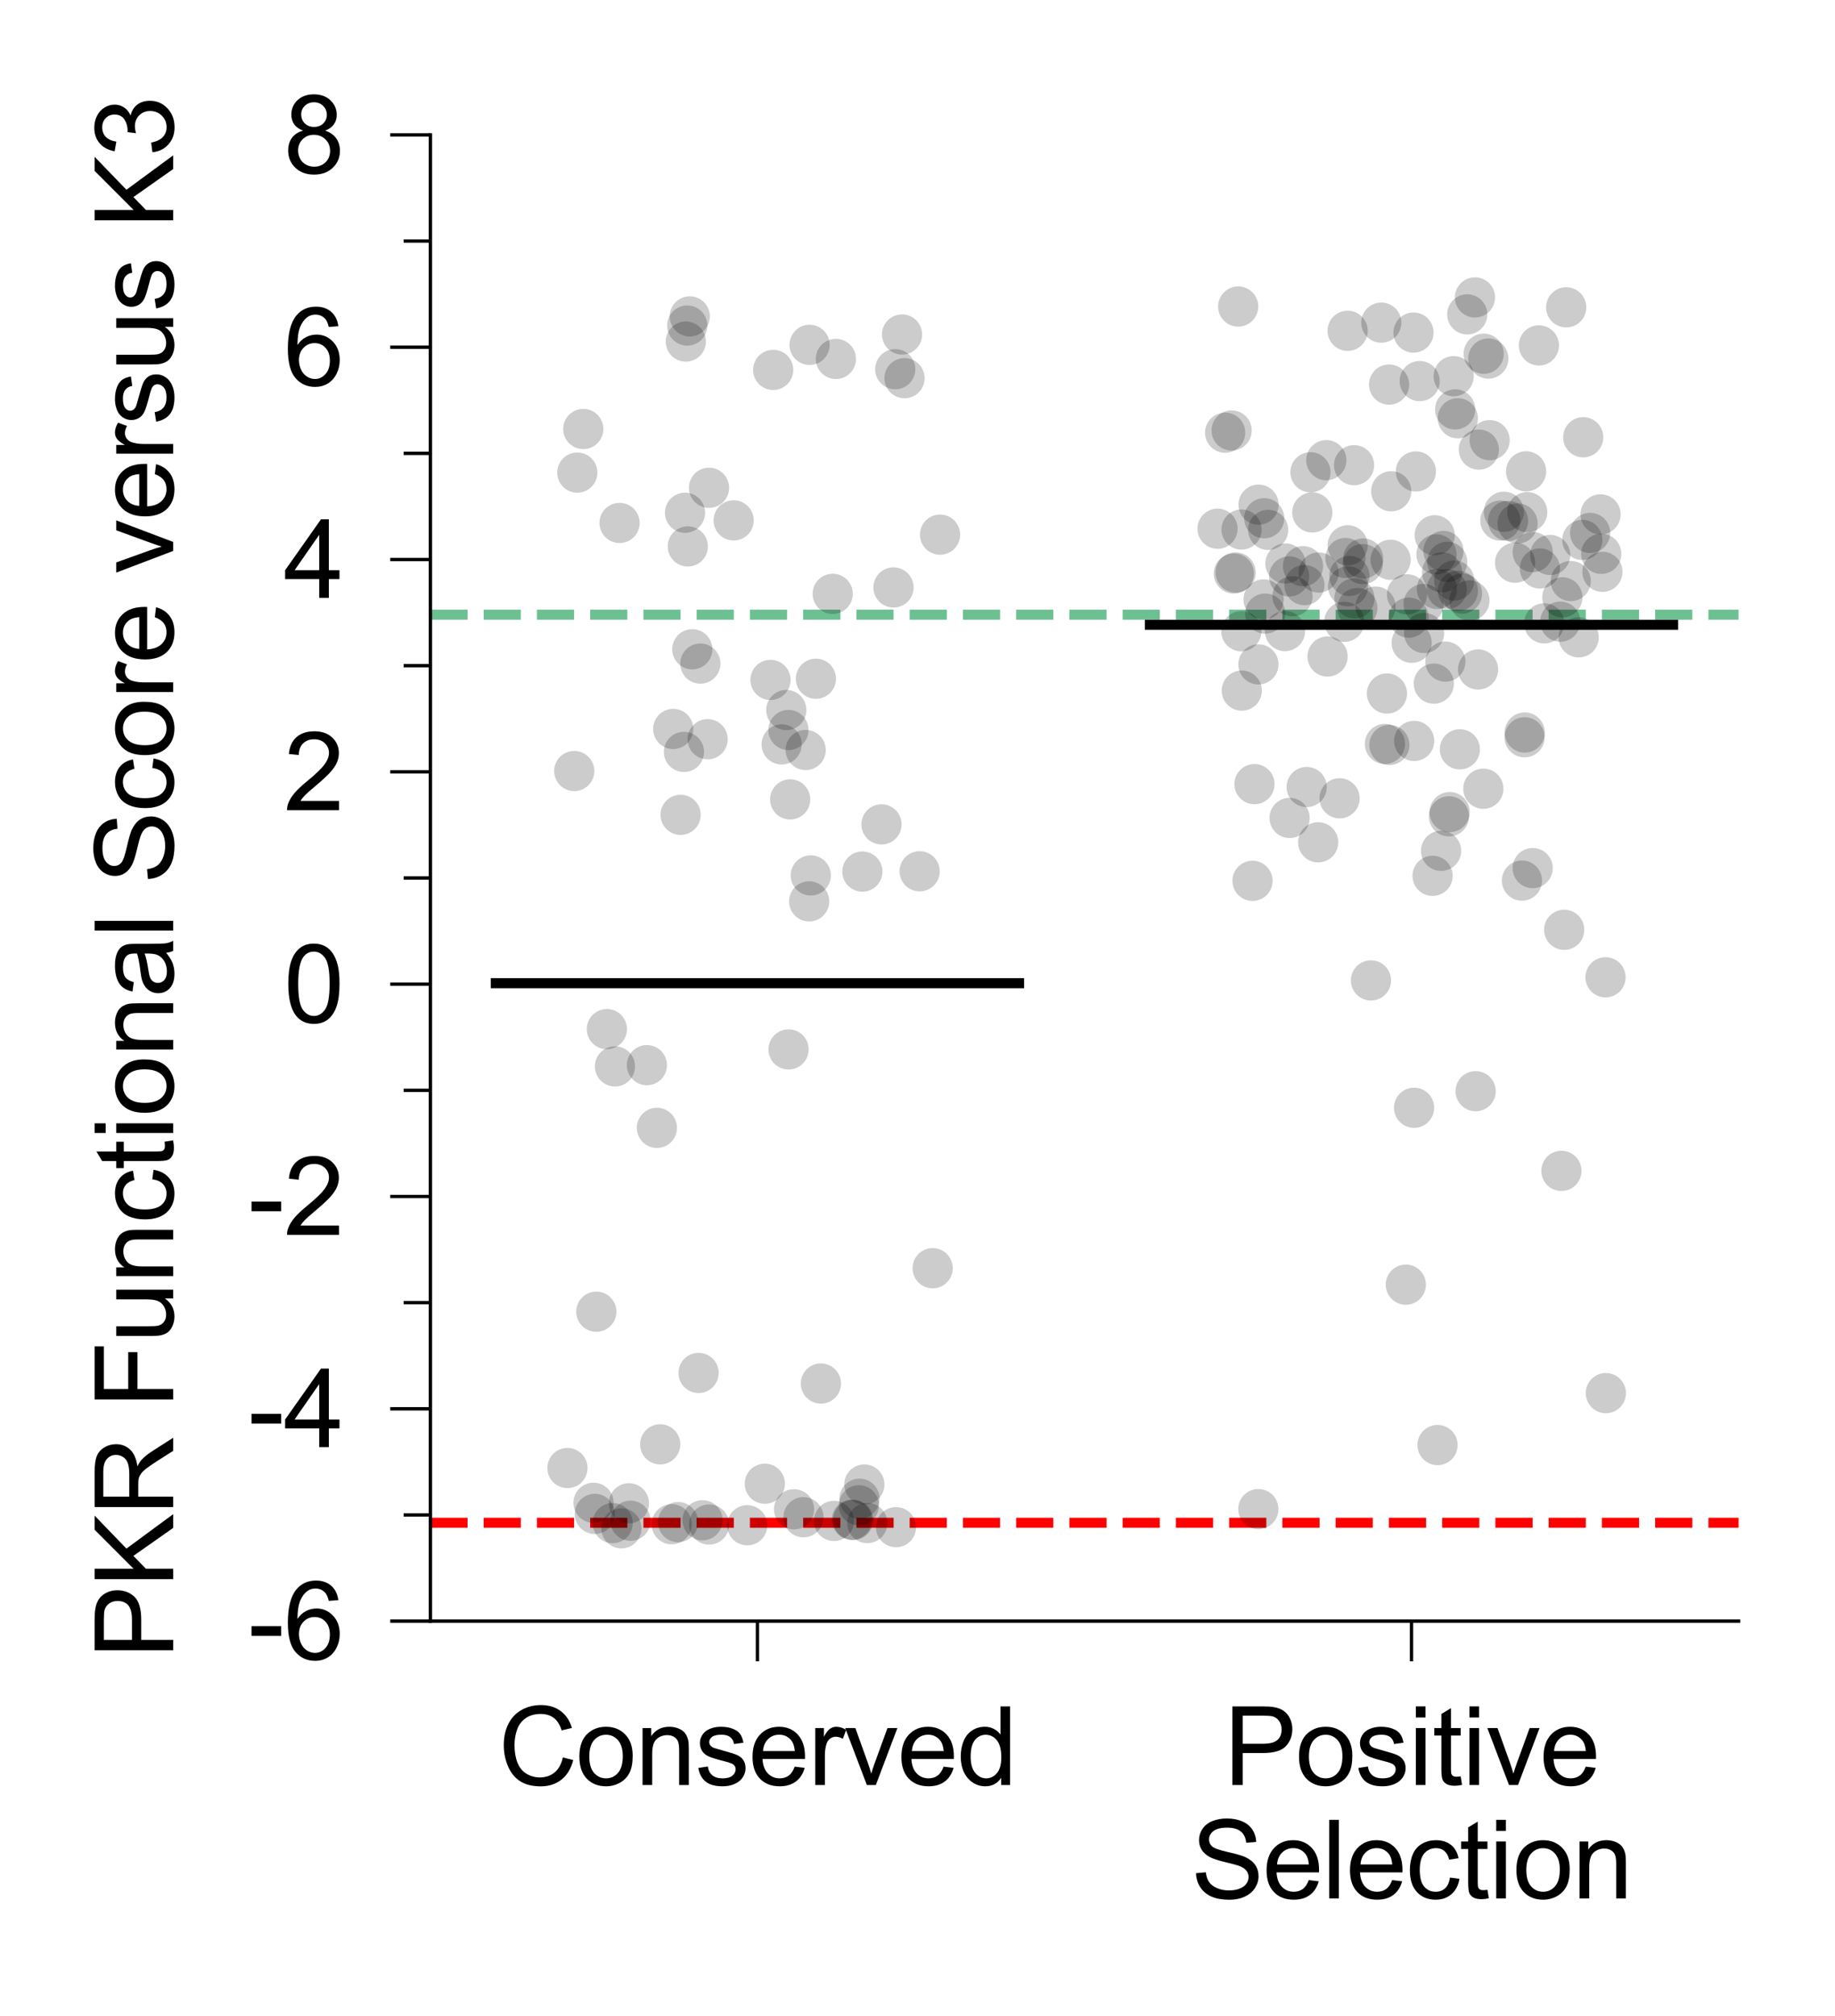 <?xml version="1.0" encoding="utf-8" standalone="no"?>
<!DOCTYPE svg PUBLIC "-//W3C//DTD SVG 1.1//EN"
  "http://www.w3.org/Graphics/SVG/1.1/DTD/svg11.dtd">
<svg xmlns:xlink="http://www.w3.org/1999/xlink" width="136.979pt" height="150.421pt" viewBox="0 0 136.979 150.421" xmlns="http://www.w3.org/2000/svg" version="1.1">
 <defs>
  <style type="text/css">*{stroke-linejoin: round; stroke-linecap: butt}</style>
 </defs>
 <g id="figure_1">
  <g id="patch_1">
   <path d="M 0 150.421 
L 136.979 150.421 
L 136.979 0 
L 0 0 
L 0 150.421 
z
" style="fill: none"/>
  </g>
  <g id="axes_1">
   <g id="patch_2">
    <path d="M 32.129 120.943 
L 129.779 120.943 
L 129.779 10.063 
L 32.129 10.063 
L 32.129 120.943 
z
" style="fill: none"/>
   </g>
   <g id="line2d_1">
    <path d="M 32.129 45.858 
L 129.779 45.858 
" clip-path="url(#pa964003438)" style="fill: none; stroke-dasharray: 2.775,1.2; stroke-dashoffset: 0; stroke: #6dc091; stroke-width: 0.75"/>
   </g>
   <g id="line2d_2">
    <path d="M 32.129 113.606 
L 129.779 113.606 
" clip-path="url(#pa964003438)" style="fill: none; stroke-dasharray: 2.775,1.2; stroke-dashoffset: 0; stroke: #ff0000; stroke-width: 0.75"/>
   </g>
   <g id="line2d_3">
    <path d="M 37.011 73.351 
L 76.071 73.351 
" clip-path="url(#pa964003438)" style="fill: none; stroke: #000000; stroke-width: 0.75; stroke-linecap: square"/>
   </g>
   <g id="line2d_4">
    <path d="M 85.836 46.61 
L 124.896 46.61 
" clip-path="url(#pa964003438)" style="fill: none; stroke: #000000; stroke-width: 0.75; stroke-linecap: square"/>
   </g>
   <g id="matplotlib.axis_1">
    <g id="xtick_1">
     <g id="line2d_5">
      <defs>
       <path id="m0061c661e1" d="M 0 0 
L 0 3 
" style="stroke: #000000; stroke-width: 0.25"/>
      </defs>
      <g>
       <use xlink:href="#m0061c661e1" x="56.541" y="120.943" style="stroke: #000000; stroke-width: 0.25"/>
      </g>
     </g>
     <g id="text_1">
      <!-- Conserved -->
      <g transform="translate(37.199 133.169) scale(0.08 -0.08)">
       <defs>
        <path id="ArialMT-43" d="M 3763 1606 
L 4369 1453 
Q 4178 706 3683 314 
Q 3188 -78 2472 -78 
Q 1731 -78 1267 223 
Q 803 525 561 1097 
Q 319 1669 319 2325 
Q 319 3041 592 3573 
Q 866 4106 1370 4382 
Q 1875 4659 2481 4659 
Q 3169 4659 3637 4309 
Q 4106 3959 4291 3325 
L 3694 3184 
Q 3534 3684 3231 3912 
Q 2928 4141 2469 4141 
Q 1941 4141 1586 3887 
Q 1231 3634 1087 3207 
Q 944 2781 944 2328 
Q 944 1744 1114 1308 
Q 1284 872 1643 656 
Q 2003 441 2422 441 
Q 2931 441 3284 734 
Q 3638 1028 3763 1606 
z
" transform="scale(0.016)"/>
        <path id="ArialMT-6f" d="M 213 1659 
Q 213 2581 725 3025 
Q 1153 3394 1769 3394 
Q 2453 3394 2887 2945 
Q 3322 2497 3322 1706 
Q 3322 1066 3130 698 
Q 2938 331 2570 128 
Q 2203 -75 1769 -75 
Q 1072 -75 642 372 
Q 213 819 213 1659 
z
M 791 1659 
Q 791 1022 1069 705 
Q 1347 388 1769 388 
Q 2188 388 2466 706 
Q 2744 1025 2744 1678 
Q 2744 2294 2464 2611 
Q 2184 2928 1769 2928 
Q 1347 2928 1069 2612 
Q 791 2297 791 1659 
z
" transform="scale(0.016)"/>
        <path id="ArialMT-6e" d="M 422 0 
L 422 3319 
L 928 3319 
L 928 2847 
Q 1294 3394 1984 3394 
Q 2284 3394 2536 3286 
Q 2788 3178 2913 3003 
Q 3038 2828 3088 2588 
Q 3119 2431 3119 2041 
L 3119 0 
L 2556 0 
L 2556 2019 
Q 2556 2363 2490 2533 
Q 2425 2703 2258 2804 
Q 2091 2906 1866 2906 
Q 1506 2906 1245 2678 
Q 984 2450 984 1813 
L 984 0 
L 422 0 
z
" transform="scale(0.016)"/>
        <path id="ArialMT-73" d="M 197 991 
L 753 1078 
Q 800 744 1014 566 
Q 1228 388 1613 388 
Q 2000 388 2187 545 
Q 2375 703 2375 916 
Q 2375 1106 2209 1216 
Q 2094 1291 1634 1406 
Q 1016 1563 777 1677 
Q 538 1791 414 1992 
Q 291 2194 291 2438 
Q 291 2659 392 2848 
Q 494 3038 669 3163 
Q 800 3259 1026 3326 
Q 1253 3394 1513 3394 
Q 1903 3394 2198 3281 
Q 2494 3169 2634 2976 
Q 2775 2784 2828 2463 
L 2278 2388 
Q 2241 2644 2061 2787 
Q 1881 2931 1553 2931 
Q 1166 2931 1000 2803 
Q 834 2675 834 2503 
Q 834 2394 903 2306 
Q 972 2216 1119 2156 
Q 1203 2125 1616 2013 
Q 2213 1853 2448 1751 
Q 2684 1650 2818 1456 
Q 2953 1263 2953 975 
Q 2953 694 2789 445 
Q 2625 197 2315 61 
Q 2006 -75 1616 -75 
Q 969 -75 630 194 
Q 291 463 197 991 
z
" transform="scale(0.016)"/>
        <path id="ArialMT-65" d="M 2694 1069 
L 3275 997 
Q 3138 488 2766 206 
Q 2394 -75 1816 -75 
Q 1088 -75 661 373 
Q 234 822 234 1631 
Q 234 2469 665 2931 
Q 1097 3394 1784 3394 
Q 2450 3394 2872 2941 
Q 3294 2488 3294 1666 
Q 3294 1616 3291 1516 
L 816 1516 
Q 847 969 1125 678 
Q 1403 388 1819 388 
Q 2128 388 2347 550 
Q 2566 713 2694 1069 
z
M 847 1978 
L 2700 1978 
Q 2663 2397 2488 2606 
Q 2219 2931 1791 2931 
Q 1403 2931 1139 2672 
Q 875 2413 847 1978 
z
" transform="scale(0.016)"/>
        <path id="ArialMT-72" d="M 416 0 
L 416 3319 
L 922 3319 
L 922 2816 
Q 1116 3169 1280 3281 
Q 1444 3394 1641 3394 
Q 1925 3394 2219 3213 
L 2025 2691 
Q 1819 2813 1613 2813 
Q 1428 2813 1281 2702 
Q 1134 2591 1072 2394 
Q 978 2094 978 1738 
L 978 0 
L 416 0 
z
" transform="scale(0.016)"/>
        <path id="ArialMT-76" d="M 1344 0 
L 81 3319 
L 675 3319 
L 1388 1331 
Q 1503 1009 1600 663 
Q 1675 925 1809 1294 
L 2547 3319 
L 3125 3319 
L 1869 0 
L 1344 0 
z
" transform="scale(0.016)"/>
        <path id="ArialMT-64" d="M 2575 0 
L 2575 419 
Q 2259 -75 1647 -75 
Q 1250 -75 917 144 
Q 584 363 401 755 
Q 219 1147 219 1656 
Q 219 2153 384 2558 
Q 550 2963 881 3178 
Q 1213 3394 1622 3394 
Q 1922 3394 2156 3267 
Q 2391 3141 2538 2938 
L 2538 4581 
L 3097 4581 
L 3097 0 
L 2575 0 
z
M 797 1656 
Q 797 1019 1065 703 
Q 1334 388 1700 388 
Q 2069 388 2326 689 
Q 2584 991 2584 1609 
Q 2584 2291 2321 2609 
Q 2059 2928 1675 2928 
Q 1300 2928 1048 2622 
Q 797 2316 797 1656 
z
" transform="scale(0.016)"/>
       </defs>
       <use xlink:href="#ArialMT-43"/>
       <use xlink:href="#ArialMT-6f" x="72.217"/>
       <use xlink:href="#ArialMT-6e" x="127.832"/>
       <use xlink:href="#ArialMT-73" x="183.447"/>
       <use xlink:href="#ArialMT-65" x="233.447"/>
       <use xlink:href="#ArialMT-72" x="289.062"/>
       <use xlink:href="#ArialMT-76" x="322.363"/>
       <use xlink:href="#ArialMT-65" x="372.363"/>
       <use xlink:href="#ArialMT-64" x="427.979"/>
      </g>
     </g>
    </g>
    <g id="xtick_2">
     <g id="line2d_6">
      <g>
       <use xlink:href="#m0061c661e1" x="105.366" y="120.943" style="stroke: #000000; stroke-width: 0.25"/>
      </g>
     </g>
     <g id="text_2">
      <!-- Positive -->
      <g transform="translate(91.361 133.169) scale(0.08 -0.08)">
       <defs>
        <path id="ArialMT-50" d="M 494 0 
L 494 4581 
L 2222 4581 
Q 2678 4581 2919 4538 
Q 3256 4481 3484 4323 
Q 3713 4166 3852 3881 
Q 3991 3597 3991 3256 
Q 3991 2672 3619 2267 
Q 3247 1863 2275 1863 
L 1100 1863 
L 1100 0 
L 494 0 
z
M 1100 2403 
L 2284 2403 
Q 2872 2403 3119 2622 
Q 3366 2841 3366 3238 
Q 3366 3525 3220 3729 
Q 3075 3934 2838 4000 
Q 2684 4041 2272 4041 
L 1100 4041 
L 1100 2403 
z
" transform="scale(0.016)"/>
        <path id="ArialMT-69" d="M 425 3934 
L 425 4581 
L 988 4581 
L 988 3934 
L 425 3934 
z
M 425 0 
L 425 3319 
L 988 3319 
L 988 0 
L 425 0 
z
" transform="scale(0.016)"/>
        <path id="ArialMT-74" d="M 1650 503 
L 1731 6 
Q 1494 -44 1306 -44 
Q 1000 -44 831 53 
Q 663 150 594 308 
Q 525 466 525 972 
L 525 2881 
L 113 2881 
L 113 3319 
L 525 3319 
L 525 4141 
L 1084 4478 
L 1084 3319 
L 1650 3319 
L 1650 2881 
L 1084 2881 
L 1084 941 
Q 1084 700 1114 631 
Q 1144 563 1211 522 
Q 1278 481 1403 481 
Q 1497 481 1650 503 
z
" transform="scale(0.016)"/>
       </defs>
       <use xlink:href="#ArialMT-50"/>
       <use xlink:href="#ArialMT-6f" x="66.699"/>
       <use xlink:href="#ArialMT-73" x="122.314"/>
       <use xlink:href="#ArialMT-69" x="172.314"/>
       <use xlink:href="#ArialMT-74" x="194.531"/>
       <use xlink:href="#ArialMT-69" x="222.314"/>
       <use xlink:href="#ArialMT-76" x="244.531"/>
       <use xlink:href="#ArialMT-65" x="294.531"/>
      </g>
      <!-- Selection -->
      <g transform="translate(88.912 141.631) scale(0.08 -0.08)">
       <defs>
        <path id="ArialMT-53" d="M 288 1472 
L 859 1522 
Q 900 1178 1048 958 
Q 1197 738 1509 602 
Q 1822 466 2213 466 
Q 2559 466 2825 569 
Q 3091 672 3220 851 
Q 3350 1031 3350 1244 
Q 3350 1459 3225 1620 
Q 3100 1781 2813 1891 
Q 2628 1963 1997 2114 
Q 1366 2266 1113 2400 
Q 784 2572 623 2826 
Q 463 3081 463 3397 
Q 463 3744 659 4045 
Q 856 4347 1234 4503 
Q 1613 4659 2075 4659 
Q 2584 4659 2973 4495 
Q 3363 4331 3572 4012 
Q 3781 3694 3797 3291 
L 3216 3247 
Q 3169 3681 2898 3903 
Q 2628 4125 2100 4125 
Q 1550 4125 1298 3923 
Q 1047 3722 1047 3438 
Q 1047 3191 1225 3031 
Q 1400 2872 2139 2705 
Q 2878 2538 3153 2413 
Q 3553 2228 3743 1945 
Q 3934 1663 3934 1294 
Q 3934 928 3725 604 
Q 3516 281 3123 101 
Q 2731 -78 2241 -78 
Q 1619 -78 1198 103 
Q 778 284 539 648 
Q 300 1013 288 1472 
z
" transform="scale(0.016)"/>
        <path id="ArialMT-6c" d="M 409 0 
L 409 4581 
L 972 4581 
L 972 0 
L 409 0 
z
" transform="scale(0.016)"/>
        <path id="ArialMT-63" d="M 2588 1216 
L 3141 1144 
Q 3050 572 2676 248 
Q 2303 -75 1759 -75 
Q 1078 -75 664 370 
Q 250 816 250 1647 
Q 250 2184 428 2587 
Q 606 2991 970 3192 
Q 1334 3394 1763 3394 
Q 2303 3394 2647 3120 
Q 2991 2847 3088 2344 
L 2541 2259 
Q 2463 2594 2264 2762 
Q 2066 2931 1784 2931 
Q 1359 2931 1093 2626 
Q 828 2322 828 1663 
Q 828 994 1084 691 
Q 1341 388 1753 388 
Q 2084 388 2306 591 
Q 2528 794 2588 1216 
z
" transform="scale(0.016)"/>
       </defs>
       <use xlink:href="#ArialMT-53"/>
       <use xlink:href="#ArialMT-65" x="66.699"/>
       <use xlink:href="#ArialMT-6c" x="122.314"/>
       <use xlink:href="#ArialMT-65" x="144.531"/>
       <use xlink:href="#ArialMT-63" x="200.146"/>
       <use xlink:href="#ArialMT-74" x="250.146"/>
       <use xlink:href="#ArialMT-69" x="277.93"/>
       <use xlink:href="#ArialMT-6f" x="300.146"/>
       <use xlink:href="#ArialMT-6e" x="355.762"/>
      </g>
     </g>
    </g>
   </g>
   <g id="matplotlib.axis_2">
    <g id="ytick_1">
     <g id="line2d_7">
      <defs>
       <path id="mc19acb5102" d="M 0 0 
L -3 0 
" style="stroke: #000000; stroke-width: 0.25"/>
      </defs>
      <g>
       <use xlink:href="#mc19acb5102" x="32.129" y="120.943" style="stroke: #000000; stroke-width: 0.25"/>
      </g>
     </g>
     <g id="text_3">
      <!-- -6 -->
      <g transform="translate(18.516 123.806) scale(0.08 -0.08)">
       <defs>
        <path id="ArialMT-2d" d="M 203 1375 
L 203 1941 
L 1931 1941 
L 1931 1375 
L 203 1375 
z
" transform="scale(0.016)"/>
        <path id="ArialMT-36" d="M 3184 3459 
L 2625 3416 
Q 2550 3747 2413 3897 
Q 2184 4138 1850 4138 
Q 1581 4138 1378 3988 
Q 1113 3794 959 3422 
Q 806 3050 800 2363 
Q 1003 2672 1297 2822 
Q 1591 2972 1913 2972 
Q 2475 2972 2870 2558 
Q 3266 2144 3266 1488 
Q 3266 1056 3080 686 
Q 2894 316 2569 119 
Q 2244 -78 1831 -78 
Q 1128 -78 684 439 
Q 241 956 241 2144 
Q 241 3472 731 4075 
Q 1159 4600 1884 4600 
Q 2425 4600 2770 4297 
Q 3116 3994 3184 3459 
z
M 888 1484 
Q 888 1194 1011 928 
Q 1134 663 1356 523 
Q 1578 384 1822 384 
Q 2178 384 2434 671 
Q 2691 959 2691 1453 
Q 2691 1928 2437 2201 
Q 2184 2475 1800 2475 
Q 1419 2475 1153 2201 
Q 888 1928 888 1484 
z
" transform="scale(0.016)"/>
       </defs>
       <use xlink:href="#ArialMT-2d"/>
       <use xlink:href="#ArialMT-36" x="33.301"/>
      </g>
     </g>
    </g>
    <g id="ytick_2">
     <g id="line2d_8">
      <g>
       <use xlink:href="#mc19acb5102" x="32.129" y="105.103" style="stroke: #000000; stroke-width: 0.25"/>
      </g>
     </g>
     <g id="text_4">
      <!-- -4 -->
      <g transform="translate(18.516 107.966) scale(0.08 -0.08)">
       <defs>
        <path id="ArialMT-34" d="M 2069 0 
L 2069 1097 
L 81 1097 
L 81 1613 
L 2172 4581 
L 2631 4581 
L 2631 1613 
L 3250 1613 
L 3250 1097 
L 2631 1097 
L 2631 0 
L 2069 0 
z
M 2069 1613 
L 2069 3678 
L 634 1613 
L 2069 1613 
z
" transform="scale(0.016)"/>
       </defs>
       <use xlink:href="#ArialMT-2d"/>
       <use xlink:href="#ArialMT-34" x="33.301"/>
      </g>
     </g>
    </g>
    <g id="ytick_3">
     <g id="line2d_9">
      <g>
       <use xlink:href="#mc19acb5102" x="32.129" y="89.263" style="stroke: #000000; stroke-width: 0.25"/>
      </g>
     </g>
     <g id="text_5">
      <!-- -2 -->
      <g transform="translate(18.516 92.126) scale(0.08 -0.08)">
       <defs>
        <path id="ArialMT-32" d="M 3222 541 
L 3222 0 
L 194 0 
Q 188 203 259 391 
Q 375 700 629 1000 
Q 884 1300 1366 1694 
Q 2113 2306 2375 2664 
Q 2638 3022 2638 3341 
Q 2638 3675 2398 3904 
Q 2159 4134 1775 4134 
Q 1369 4134 1125 3890 
Q 881 3647 878 3216 
L 300 3275 
Q 359 3922 746 4261 
Q 1134 4600 1788 4600 
Q 2447 4600 2831 4234 
Q 3216 3869 3216 3328 
Q 3216 3053 3103 2787 
Q 2991 2522 2730 2228 
Q 2469 1934 1863 1422 
Q 1356 997 1212 845 
Q 1069 694 975 541 
L 3222 541 
z
" transform="scale(0.016)"/>
       </defs>
       <use xlink:href="#ArialMT-2d"/>
       <use xlink:href="#ArialMT-32" x="33.301"/>
      </g>
     </g>
    </g>
    <g id="ytick_4">
     <g id="line2d_10">
      <g>
       <use xlink:href="#mc19acb5102" x="32.129" y="73.423" style="stroke: #000000; stroke-width: 0.25"/>
      </g>
     </g>
     <g id="text_6">
      <!-- 0 -->
      <g transform="translate(21.18 76.286) scale(0.08 -0.08)">
       <defs>
        <path id="ArialMT-30" d="M 266 2259 
Q 266 3072 433 3567 
Q 600 4063 929 4331 
Q 1259 4600 1759 4600 
Q 2128 4600 2406 4451 
Q 2684 4303 2865 4023 
Q 3047 3744 3150 3342 
Q 3253 2941 3253 2259 
Q 3253 1453 3087 958 
Q 2922 463 2592 192 
Q 2263 -78 1759 -78 
Q 1097 -78 719 397 
Q 266 969 266 2259 
z
M 844 2259 
Q 844 1131 1108 757 
Q 1372 384 1759 384 
Q 2147 384 2411 759 
Q 2675 1134 2675 2259 
Q 2675 3391 2411 3762 
Q 2147 4134 1753 4134 
Q 1366 4134 1134 3806 
Q 844 3388 844 2259 
z
" transform="scale(0.016)"/>
       </defs>
       <use xlink:href="#ArialMT-30"/>
      </g>
     </g>
    </g>
    <g id="ytick_5">
     <g id="line2d_11">
      <g>
       <use xlink:href="#mc19acb5102" x="32.129" y="57.583" style="stroke: #000000; stroke-width: 0.25"/>
      </g>
     </g>
     <g id="text_7">
      <!-- 2 -->
      <g transform="translate(21.18 60.446) scale(0.08 -0.08)">
       <use xlink:href="#ArialMT-32"/>
      </g>
     </g>
    </g>
    <g id="ytick_6">
     <g id="line2d_12">
      <g>
       <use xlink:href="#mc19acb5102" x="32.129" y="41.743" style="stroke: #000000; stroke-width: 0.25"/>
      </g>
     </g>
     <g id="text_8">
      <!-- 4 -->
      <g transform="translate(21.18 44.606) scale(0.08 -0.08)">
       <use xlink:href="#ArialMT-34"/>
      </g>
     </g>
    </g>
    <g id="ytick_7">
     <g id="line2d_13">
      <g>
       <use xlink:href="#mc19acb5102" x="32.129" y="25.903" style="stroke: #000000; stroke-width: 0.25"/>
      </g>
     </g>
     <g id="text_9">
      <!-- 6 -->
      <g transform="translate(21.18 28.766) scale(0.08 -0.08)">
       <use xlink:href="#ArialMT-36"/>
      </g>
     </g>
    </g>
    <g id="ytick_8">
     <g id="line2d_14">
      <g>
       <use xlink:href="#mc19acb5102" x="32.129" y="10.063" style="stroke: #000000; stroke-width: 0.25"/>
      </g>
     </g>
     <g id="text_10">
      <!-- 8 -->
      <g transform="translate(21.18 12.926) scale(0.08 -0.08)">
       <defs>
        <path id="ArialMT-38" d="M 1131 2484 
Q 781 2613 612 2850 
Q 444 3088 444 3419 
Q 444 3919 803 4259 
Q 1163 4600 1759 4600 
Q 2359 4600 2725 4251 
Q 3091 3903 3091 3403 
Q 3091 3084 2923 2848 
Q 2756 2613 2416 2484 
Q 2838 2347 3058 2040 
Q 3278 1734 3278 1309 
Q 3278 722 2862 322 
Q 2447 -78 1769 -78 
Q 1091 -78 675 323 
Q 259 725 259 1325 
Q 259 1772 486 2073 
Q 713 2375 1131 2484 
z
M 1019 3438 
Q 1019 3113 1228 2906 
Q 1438 2700 1772 2700 
Q 2097 2700 2305 2904 
Q 2513 3109 2513 3406 
Q 2513 3716 2298 3927 
Q 2084 4138 1766 4138 
Q 1444 4138 1231 3931 
Q 1019 3725 1019 3438 
z
M 838 1322 
Q 838 1081 952 856 
Q 1066 631 1291 507 
Q 1516 384 1775 384 
Q 2178 384 2440 643 
Q 2703 903 2703 1303 
Q 2703 1709 2433 1975 
Q 2163 2241 1756 2241 
Q 1359 2241 1098 1978 
Q 838 1716 838 1322 
z
" transform="scale(0.016)"/>
       </defs>
       <use xlink:href="#ArialMT-38"/>
      </g>
     </g>
    </g>
    <g id="ytick_9">
     <g id="line2d_15">
      <defs>
       <path id="m50962825f4" d="M 0 0 
L -2 0 
" style="stroke: #000000; stroke-width: 0.25"/>
      </defs>
      <g>
       <use xlink:href="#m50962825f4" x="32.129" y="113.023" style="stroke: #000000; stroke-width: 0.25"/>
      </g>
     </g>
    </g>
    <g id="ytick_10">
     <g id="line2d_16">
      <g>
       <use xlink:href="#m50962825f4" x="32.129" y="97.183" style="stroke: #000000; stroke-width: 0.25"/>
      </g>
     </g>
    </g>
    <g id="ytick_11">
     <g id="line2d_17">
      <g>
       <use xlink:href="#m50962825f4" x="32.129" y="81.343" style="stroke: #000000; stroke-width: 0.25"/>
      </g>
     </g>
    </g>
    <g id="ytick_12">
     <g id="line2d_18">
      <g>
       <use xlink:href="#m50962825f4" x="32.129" y="65.503" style="stroke: #000000; stroke-width: 0.25"/>
      </g>
     </g>
    </g>
    <g id="ytick_13">
     <g id="line2d_19">
      <g>
       <use xlink:href="#m50962825f4" x="32.129" y="49.663" style="stroke: #000000; stroke-width: 0.25"/>
      </g>
     </g>
    </g>
    <g id="ytick_14">
     <g id="line2d_20">
      <g>
       <use xlink:href="#m50962825f4" x="32.129" y="33.823" style="stroke: #000000; stroke-width: 0.25"/>
      </g>
     </g>
    </g>
    <g id="ytick_15">
     <g id="line2d_21">
      <g>
       <use xlink:href="#m50962825f4" x="32.129" y="17.983" style="stroke: #000000; stroke-width: 0.25"/>
      </g>
     </g>
    </g>
    <g id="text_11">
     <!-- PKR Functional Score versus K3 -->
     <g transform="translate(12.926 123.749) rotate(-90) scale(0.08 -0.08)">
      <defs>
       <path id="ArialMT-4b" d="M 469 0 
L 469 4581 
L 1075 4581 
L 1075 2309 
L 3350 4581 
L 4172 4581 
L 2250 2725 
L 4256 0 
L 3456 0 
L 1825 2319 
L 1075 1588 
L 1075 0 
L 469 0 
z
" transform="scale(0.016)"/>
       <path id="ArialMT-52" d="M 503 0 
L 503 4581 
L 2534 4581 
Q 3147 4581 3465 4457 
Q 3784 4334 3975 4021 
Q 4166 3709 4166 3331 
Q 4166 2844 3850 2509 
Q 3534 2175 2875 2084 
Q 3116 1969 3241 1856 
Q 3506 1613 3744 1247 
L 4541 0 
L 3778 0 
L 3172 953 
Q 2906 1366 2734 1584 
Q 2563 1803 2427 1890 
Q 2291 1978 2150 2013 
Q 2047 2034 1813 2034 
L 1109 2034 
L 1109 0 
L 503 0 
z
M 1109 2559 
L 2413 2559 
Q 2828 2559 3062 2645 
Q 3297 2731 3419 2920 
Q 3541 3109 3541 3331 
Q 3541 3656 3305 3865 
Q 3069 4075 2559 4075 
L 1109 4075 
L 1109 2559 
z
" transform="scale(0.016)"/>
       <path id="ArialMT-20" transform="scale(0.016)"/>
       <path id="ArialMT-46" d="M 525 0 
L 525 4581 
L 3616 4581 
L 3616 4041 
L 1131 4041 
L 1131 2622 
L 3281 2622 
L 3281 2081 
L 1131 2081 
L 1131 0 
L 525 0 
z
" transform="scale(0.016)"/>
       <path id="ArialMT-75" d="M 2597 0 
L 2597 488 
Q 2209 -75 1544 -75 
Q 1250 -75 995 37 
Q 741 150 617 320 
Q 494 491 444 738 
Q 409 903 409 1263 
L 409 3319 
L 972 3319 
L 972 1478 
Q 972 1038 1006 884 
Q 1059 663 1231 536 
Q 1403 409 1656 409 
Q 1909 409 2131 539 
Q 2353 669 2445 892 
Q 2538 1116 2538 1541 
L 2538 3319 
L 3100 3319 
L 3100 0 
L 2597 0 
z
" transform="scale(0.016)"/>
       <path id="ArialMT-61" d="M 2588 409 
Q 2275 144 1986 34 
Q 1697 -75 1366 -75 
Q 819 -75 525 192 
Q 231 459 231 875 
Q 231 1119 342 1320 
Q 453 1522 633 1644 
Q 813 1766 1038 1828 
Q 1203 1872 1538 1913 
Q 2219 1994 2541 2106 
Q 2544 2222 2544 2253 
Q 2544 2597 2384 2738 
Q 2169 2928 1744 2928 
Q 1347 2928 1158 2789 
Q 969 2650 878 2297 
L 328 2372 
Q 403 2725 575 2942 
Q 747 3159 1072 3276 
Q 1397 3394 1825 3394 
Q 2250 3394 2515 3294 
Q 2781 3194 2906 3042 
Q 3031 2891 3081 2659 
Q 3109 2516 3109 2141 
L 3109 1391 
Q 3109 606 3145 398 
Q 3181 191 3288 0 
L 2700 0 
Q 2613 175 2588 409 
z
M 2541 1666 
Q 2234 1541 1622 1453 
Q 1275 1403 1131 1340 
Q 988 1278 909 1158 
Q 831 1038 831 891 
Q 831 666 1001 516 
Q 1172 366 1500 366 
Q 1825 366 2078 508 
Q 2331 650 2450 897 
Q 2541 1088 2541 1459 
L 2541 1666 
z
" transform="scale(0.016)"/>
       <path id="ArialMT-33" d="M 269 1209 
L 831 1284 
Q 928 806 1161 595 
Q 1394 384 1728 384 
Q 2125 384 2398 659 
Q 2672 934 2672 1341 
Q 2672 1728 2419 1979 
Q 2166 2231 1775 2231 
Q 1616 2231 1378 2169 
L 1441 2663 
Q 1497 2656 1531 2656 
Q 1891 2656 2178 2843 
Q 2466 3031 2466 3422 
Q 2466 3731 2256 3934 
Q 2047 4138 1716 4138 
Q 1388 4138 1169 3931 
Q 950 3725 888 3313 
L 325 3413 
Q 428 3978 793 4289 
Q 1159 4600 1703 4600 
Q 2078 4600 2393 4439 
Q 2709 4278 2876 4000 
Q 3044 3722 3044 3409 
Q 3044 3113 2884 2869 
Q 2725 2625 2413 2481 
Q 2819 2388 3044 2092 
Q 3269 1797 3269 1353 
Q 3269 753 2831 336 
Q 2394 -81 1725 -81 
Q 1122 -81 723 278 
Q 325 638 269 1209 
z
" transform="scale(0.016)"/>
      </defs>
      <use xlink:href="#ArialMT-50"/>
      <use xlink:href="#ArialMT-4b" x="66.699"/>
      <use xlink:href="#ArialMT-52" x="133.398"/>
      <use xlink:href="#ArialMT-20" x="205.615"/>
      <use xlink:href="#ArialMT-46" x="233.398"/>
      <use xlink:href="#ArialMT-75" x="294.482"/>
      <use xlink:href="#ArialMT-6e" x="350.098"/>
      <use xlink:href="#ArialMT-63" x="405.713"/>
      <use xlink:href="#ArialMT-74" x="455.713"/>
      <use xlink:href="#ArialMT-69" x="483.496"/>
      <use xlink:href="#ArialMT-6f" x="505.713"/>
      <use xlink:href="#ArialMT-6e" x="561.328"/>
      <use xlink:href="#ArialMT-61" x="616.943"/>
      <use xlink:href="#ArialMT-6c" x="672.559"/>
      <use xlink:href="#ArialMT-20" x="694.775"/>
      <use xlink:href="#ArialMT-53" x="722.559"/>
      <use xlink:href="#ArialMT-63" x="789.258"/>
      <use xlink:href="#ArialMT-6f" x="839.258"/>
      <use xlink:href="#ArialMT-72" x="894.873"/>
      <use xlink:href="#ArialMT-65" x="928.174"/>
      <use xlink:href="#ArialMT-20" x="983.789"/>
      <use xlink:href="#ArialMT-76" x="1011.572"/>
      <use xlink:href="#ArialMT-65" x="1061.572"/>
      <use xlink:href="#ArialMT-72" x="1117.188"/>
      <use xlink:href="#ArialMT-73" x="1150.488"/>
      <use xlink:href="#ArialMT-75" x="1200.488"/>
      <use xlink:href="#ArialMT-73" x="1256.104"/>
      <use xlink:href="#ArialMT-20" x="1306.104"/>
      <use xlink:href="#ArialMT-4b" x="1333.887"/>
      <use xlink:href="#ArialMT-33" x="1400.586"/>
     </g>
    </g>
   </g>
   <g id="PathCollection_1">
    <defs>
     <path id="m180b17c040" d="M 0 1.5 
C 0.398 1.5 0.779 1.342 1.061 1.061 
C 1.342 0.779 1.5 0.398 1.5 0 
C 1.5 -0.398 1.342 -0.779 1.061 -1.061 
C 0.779 -1.342 0.398 -1.5 0 -1.5 
C -0.398 -1.5 -0.779 -1.342 -1.061 -1.061 
C -1.342 -0.779 -1.5 -0.398 -1.5 0 
C -1.5 0.398 -1.342 0.779 -1.061 1.061 
C -0.779 1.342 -0.398 1.5 0 1.5 
z
"/>
    </defs>
    <g clip-path="url(#pa964003438)">
     <use xlink:href="#m180b17c040" x="66.828" y="27.544" style="fill-opacity: 0.2"/>
     <use xlink:href="#m180b17c040" x="51.491" y="23.604" style="fill-opacity: 0.2"/>
     <use xlink:href="#m180b17c040" x="62.396" y="26.778" style="fill-opacity: 0.2"/>
     <use xlink:href="#m180b17c040" x="68.649" y="65.001" style="fill-opacity: 0.2"/>
     <use xlink:href="#m180b17c040" x="67.52" y="28.215" style="fill-opacity: 0.2"/>
     <use xlink:href="#m180b17c040" x="67.336" y="24.954" style="fill-opacity: 0.2"/>
     <use xlink:href="#m180b17c040" x="60.433" y="25.727" style="fill-opacity: 0.2"/>
     <use xlink:href="#m180b17c040" x="43.095" y="35.259" style="fill-opacity: 0.2"/>
     <use xlink:href="#m180b17c040" x="51.195" y="25.482" style="fill-opacity: 0.2"/>
     <use xlink:href="#m180b17c040" x="50.806" y="60.79" style="fill-opacity: 0.2"/>
     <use xlink:href="#m180b17c040" x="51.301" y="24.287" style="fill-opacity: 0.2"/>
     <use xlink:href="#m180b17c040" x="58.864" y="78.292" style="fill-opacity: 0.2"/>
     <use xlink:href="#m180b17c040" x="51.678" y="48.44" style="fill-opacity: 0.2"/>
     <use xlink:href="#m180b17c040" x="60.401" y="67.246" style="fill-opacity: 0.2"/>
     <use xlink:href="#m180b17c040" x="51.054" y="56.097" style="fill-opacity: 0.2"/>
     <use xlink:href="#m180b17c040" x="57.516" y="50.725" style="fill-opacity: 0.2"/>
     <use xlink:href="#m180b17c040" x="42.867" y="57.522" style="fill-opacity: 0.2"/>
     <use xlink:href="#m180b17c040" x="52.28" y="49.506" style="fill-opacity: 0.2"/>
     <use xlink:href="#m180b17c040" x="58.855" y="54.461" style="fill-opacity: 0.2"/>
     <use xlink:href="#m180b17c040" x="66.885" y="113.933" style="fill-opacity: 0.2"/>
     <use xlink:href="#m180b17c040" x="66.698" y="43.827" style="fill-opacity: 0.2"/>
     <use xlink:href="#m180b17c040" x="50.616" y="113.557" style="fill-opacity: 0.2"/>
     <use xlink:href="#m180b17c040" x="55.781" y="113.791" style="fill-opacity: 0.2"/>
     <use xlink:href="#m180b17c040" x="62.16" y="44.303" style="fill-opacity: 0.2"/>
     <use xlink:href="#m180b17c040" x="49.283" y="107.756" style="fill-opacity: 0.2"/>
     <use xlink:href="#m180b17c040" x="52.933" y="113.736" style="fill-opacity: 0.2"/>
     <use xlink:href="#m180b17c040" x="64.113" y="112.302" style="fill-opacity: 0.2"/>
     <use xlink:href="#m180b17c040" x="52.147" y="102.428" style="fill-opacity: 0.2"/>
     <use xlink:href="#m180b17c040" x="59.274" y="112.6" style="fill-opacity: 0.2"/>
     <use xlink:href="#m180b17c040" x="51.345" y="40.767" style="fill-opacity: 0.2"/>
     <use xlink:href="#m180b17c040" x="62.256" y="113.47" style="fill-opacity: 0.2"/>
     <use xlink:href="#m180b17c040" x="52.441" y="113.418" style="fill-opacity: 0.2"/>
     <use xlink:href="#m180b17c040" x="47.065" y="113.455" style="fill-opacity: 0.2"/>
     <use xlink:href="#m180b17c040" x="46.387" y="114.02" style="fill-opacity: 0.2"/>
     <use xlink:href="#m180b17c040" x="63.599" y="113.378" style="fill-opacity: 0.2"/>
     <use xlink:href="#m180b17c040" x="50.141" y="113.716" style="fill-opacity: 0.2"/>
     <use xlink:href="#m180b17c040" x="54.766" y="38.824" style="fill-opacity: 0.2"/>
     <use xlink:href="#m180b17c040" x="44.304" y="112.116" style="fill-opacity: 0.2"/>
     <use xlink:href="#m180b17c040" x="46.949" y="112.154" style="fill-opacity: 0.2"/>
     <use xlink:href="#m180b17c040" x="44.401" y="112.944" style="fill-opacity: 0.2"/>
     <use xlink:href="#m180b17c040" x="42.359" y="109.522" style="fill-opacity: 0.2"/>
     <use xlink:href="#m180b17c040" x="64.743" y="113.628" style="fill-opacity: 0.2"/>
     <use xlink:href="#m180b17c040" x="63.683" y="113.399" style="fill-opacity: 0.2"/>
     <use xlink:href="#m180b17c040" x="57.092" y="110.692" style="fill-opacity: 0.2"/>
     <use xlink:href="#m180b17c040" x="46.249" y="39.015" style="fill-opacity: 0.2"/>
     <use xlink:href="#m180b17c040" x="52.824" y="55.149" style="fill-opacity: 0.2"/>
     <use xlink:href="#m180b17c040" x="49.037" y="84.144" style="fill-opacity: 0.2"/>
     <use xlink:href="#m180b17c040" x="58.349" y="55.536" style="fill-opacity: 0.2"/>
     <use xlink:href="#m180b17c040" x="60.906" y="50.638" style="fill-opacity: 0.2"/>
     <use xlink:href="#m180b17c040" x="52.927" y="36.392" style="fill-opacity: 0.2"/>
     <use xlink:href="#m180b17c040" x="60.523" y="65.31" style="fill-opacity: 0.2"/>
     <use xlink:href="#m180b17c040" x="45.905" y="79.56" style="fill-opacity: 0.2"/>
     <use xlink:href="#m180b17c040" x="43.541" y="32.005" style="fill-opacity: 0.2"/>
     <use xlink:href="#m180b17c040" x="51.136" y="38.255" style="fill-opacity: 0.2"/>
     <use xlink:href="#m180b17c040" x="70.172" y="39.888" style="fill-opacity: 0.2"/>
     <use xlink:href="#m180b17c040" x="61.278" y="103.218" style="fill-opacity: 0.2"/>
     <use xlink:href="#m180b17c040" x="45.737" y="113.632" style="fill-opacity: 0.2"/>
     <use xlink:href="#m180b17c040" x="64.522" y="110.751" style="fill-opacity: 0.2"/>
     <use xlink:href="#m180b17c040" x="59.976" y="113.19" style="fill-opacity: 0.2"/>
     <use xlink:href="#m180b17c040" x="48.289" y="79.465" style="fill-opacity: 0.2"/>
     <use xlink:href="#m180b17c040" x="58.984" y="59.639" style="fill-opacity: 0.2"/>
     <use xlink:href="#m180b17c040" x="65.801" y="61.502" style="fill-opacity: 0.2"/>
     <use xlink:href="#m180b17c040" x="64.374" y="65.024" style="fill-opacity: 0.2"/>
     <use xlink:href="#m180b17c040" x="50.254" y="54.384" style="fill-opacity: 0.2"/>
     <use xlink:href="#m180b17c040" x="60.142" y="55.955" style="fill-opacity: 0.2"/>
     <use xlink:href="#m180b17c040" x="45.302" y="76.778" style="fill-opacity: 0.2"/>
     <use xlink:href="#m180b17c040" x="64.159" y="111.811" style="fill-opacity: 0.2"/>
     <use xlink:href="#m180b17c040" x="57.718" y="27.596" style="fill-opacity: 0.2"/>
     <use xlink:href="#m180b17c040" x="58.696" y="52.972" style="fill-opacity: 0.2"/>
     <use xlink:href="#m180b17c040" x="44.515" y="97.859" style="fill-opacity: 0.2"/>
     <use xlink:href="#m180b17c040" x="69.62" y="94.615" style="fill-opacity: 0.2"/>
    </g>
   </g>
   <g id="PathCollection_2">
    <g clip-path="url(#pa964003438)">
     <use xlink:href="#m180b17c040" x="110.155" y="81.408" style="fill-opacity: 0.2"/>
     <use xlink:href="#m180b17c040" x="105.515" y="24.813" style="fill-opacity: 0.2"/>
     <use xlink:href="#m180b17c040" x="107.309" y="107.807" style="fill-opacity: 0.2"/>
     <use xlink:href="#m180b17c040" x="108.16" y="60.902" style="fill-opacity: 0.2"/>
     <use xlink:href="#m180b17c040" x="105.557" y="82.645" style="fill-opacity: 0.2"/>
     <use xlink:href="#m180b17c040" x="119.874" y="103.933" style="fill-opacity: 0.2"/>
     <use xlink:href="#m180b17c040" x="108.625" y="30.543" style="fill-opacity: 0.2"/>
     <use xlink:href="#m180b17c040" x="91.939" y="32.116" style="fill-opacity: 0.2"/>
     <use xlink:href="#m180b17c040" x="112.573" y="38.863" style="fill-opacity: 0.2"/>
     <use xlink:href="#m180b17c040" x="101.078" y="34.705" style="fill-opacity: 0.2"/>
     <use xlink:href="#m180b17c040" x="116.763" y="69.367" style="fill-opacity: 0.2"/>
     <use xlink:href="#m180b17c040" x="110.755" y="26.39" style="fill-opacity: 0.2"/>
     <use xlink:href="#m180b17c040" x="102.34" y="73.144" style="fill-opacity: 0.2"/>
     <use xlink:href="#m180b17c040" x="100.35" y="46.39" style="fill-opacity: 0.2"/>
     <use xlink:href="#m180b17c040" x="98.431" y="42.713" style="fill-opacity: 0.2"/>
     <use xlink:href="#m180b17c040" x="110.334" y="49.947" style="fill-opacity: 0.2"/>
     <use xlink:href="#m180b17c040" x="110.729" y="58.843" style="fill-opacity: 0.2"/>
     <use xlink:href="#m180b17c040" x="108.976" y="55.903" style="fill-opacity: 0.2"/>
     <use xlink:href="#m180b17c040" x="107.895" y="49.358" style="fill-opacity: 0.2"/>
     <use xlink:href="#m180b17c040" x="98.4" y="62.841" style="fill-opacity: 0.2"/>
     <use xlink:href="#m180b17c040" x="116.627" y="44.565" style="fill-opacity: 0.2"/>
     <use xlink:href="#m180b17c040" x="101.728" y="42.083" style="fill-opacity: 0.2"/>
     <use xlink:href="#m180b17c040" x="97.961" y="38.229" style="fill-opacity: 0.2"/>
     <use xlink:href="#m180b17c040" x="108.829" y="44.079" style="fill-opacity: 0.2"/>
     <use xlink:href="#m180b17c040" x="117.254" y="43.348" style="fill-opacity: 0.2"/>
     <use xlink:href="#m180b17c040" x="92.663" y="47.092" style="fill-opacity: 0.2"/>
     <use xlink:href="#m180b17c040" x="108.213" y="60.587" style="fill-opacity: 0.2"/>
     <use xlink:href="#m180b17c040" x="108.551" y="43.315" style="fill-opacity: 0.2"/>
     <use xlink:href="#m180b17c040" x="116.471" y="46.378" style="fill-opacity: 0.2"/>
     <use xlink:href="#m180b17c040" x="94.371" y="38.662" style="fill-opacity: 0.2"/>
     <use xlink:href="#m180b17c040" x="105.157" y="46.08" style="fill-opacity: 0.2"/>
     <use xlink:href="#m180b17c040" x="100.629" y="43.743" style="fill-opacity: 0.2"/>
     <use xlink:href="#m180b17c040" x="93.938" y="49.565" style="fill-opacity: 0.2"/>
     <use xlink:href="#m180b17c040" x="92.239" y="42.711" style="fill-opacity: 0.2"/>
     <use xlink:href="#m180b17c040" x="100.601" y="40.684" style="fill-opacity: 0.2"/>
     <use xlink:href="#m180b17c040" x="118.7" y="39.758" style="fill-opacity: 0.2"/>
     <use xlink:href="#m180b17c040" x="106.305" y="47.224" style="fill-opacity: 0.2"/>
     <use xlink:href="#m180b17c040" x="101.324" y="45.362" style="fill-opacity: 0.2"/>
     <use xlink:href="#m180b17c040" x="95.922" y="47.081" style="fill-opacity: 0.2"/>
     <use xlink:href="#m180b17c040" x="103.111" y="24.072" style="fill-opacity: 0.2"/>
     <use xlink:href="#m180b17c040" x="99.099" y="48.979" style="fill-opacity: 0.2"/>
     <use xlink:href="#m180b17c040" x="116.913" y="22.928" style="fill-opacity: 0.2"/>
     <use xlink:href="#m180b17c040" x="114.876" y="25.77" style="fill-opacity: 0.2"/>
     <use xlink:href="#m180b17c040" x="100.598" y="24.68" style="fill-opacity: 0.2"/>
     <use xlink:href="#m180b17c040" x="105.977" y="28.431" style="fill-opacity: 0.2"/>
     <use xlink:href="#m180b17c040" x="105.692" y="35.173" style="fill-opacity: 0.2"/>
     <use xlink:href="#m180b17c040" x="119.85" y="72.91" style="fill-opacity: 0.2"/>
     <use xlink:href="#m180b17c040" x="97.823" y="35.234" style="fill-opacity: 0.2"/>
     <use xlink:href="#m180b17c040" x="109.526" y="23.454" style="fill-opacity: 0.2"/>
     <use xlink:href="#m180b17c040" x="107.262" y="43.941" style="fill-opacity: 0.2"/>
     <use xlink:href="#m180b17c040" x="112" y="38.839" style="fill-opacity: 0.2"/>
     <use xlink:href="#m180b17c040" x="108.513" y="28.066" style="fill-opacity: 0.2"/>
     <use xlink:href="#m180b17c040" x="93.643" y="58.499" style="fill-opacity: 0.2"/>
     <use xlink:href="#m180b17c040" x="92.679" y="39.505" style="fill-opacity: 0.2"/>
     <use xlink:href="#m180b17c040" x="105.565" y="55.276" style="fill-opacity: 0.2"/>
     <use xlink:href="#m180b17c040" x="92.696" y="51.524" style="fill-opacity: 0.2"/>
     <use xlink:href="#m180b17c040" x="108.032" y="41.918" style="fill-opacity: 0.2"/>
     <use xlink:href="#m180b17c040" x="114.95" y="42.41" style="fill-opacity: 0.2"/>
     <use xlink:href="#m180b17c040" x="101.759" y="41.665" style="fill-opacity: 0.2"/>
     <use xlink:href="#m180b17c040" x="97.268" y="42.239" style="fill-opacity: 0.2"/>
     <use xlink:href="#m180b17c040" x="94.444" y="45.776" style="fill-opacity: 0.2"/>
     <use xlink:href="#m180b17c040" x="105.028" y="44.34" style="fill-opacity: 0.2"/>
     <use xlink:href="#m180b17c040" x="96.484" y="44.482" style="fill-opacity: 0.2"/>
     <use xlink:href="#m180b17c040" x="113.819" y="54.649" style="fill-opacity: 0.2"/>
     <use xlink:href="#m180b17c040" x="101.107" y="44.639" style="fill-opacity: 0.2"/>
     <use xlink:href="#m180b17c040" x="113.286" y="39.051" style="fill-opacity: 0.2"/>
     <use xlink:href="#m180b17c040" x="103.692" y="28.692" style="fill-opacity: 0.2"/>
     <use xlink:href="#m180b17c040" x="103.852" y="36.65" style="fill-opacity: 0.2"/>
     <use xlink:href="#m180b17c040" x="111.198" y="32.837" style="fill-opacity: 0.2"/>
     <use xlink:href="#m180b17c040" x="109.692" y="44.8" style="fill-opacity: 0.2"/>
     <use xlink:href="#m180b17c040" x="109.136" y="44.283" style="fill-opacity: 0.2"/>
     <use xlink:href="#m180b17c040" x="115.718" y="41.404" style="fill-opacity: 0.2"/>
     <use xlink:href="#m180b17c040" x="113.1" y="41.982" style="fill-opacity: 0.2"/>
     <use xlink:href="#m180b17c040" x="95.954" y="42.039" style="fill-opacity: 0.2"/>
     <use xlink:href="#m180b17c040" x="119.619" y="42.661" style="fill-opacity: 0.2"/>
     <use xlink:href="#m180b17c040" x="103.807" y="41.764" style="fill-opacity: 0.2"/>
     <use xlink:href="#m180b17c040" x="94.664" y="39.533" style="fill-opacity: 0.2"/>
     <use xlink:href="#m180b17c040" x="96.232" y="43.003" style="fill-opacity: 0.2"/>
     <use xlink:href="#m180b17c040" x="100.732" y="42.968" style="fill-opacity: 0.2"/>
     <use xlink:href="#m180b17c040" x="92.103" y="42.789" style="fill-opacity: 0.2"/>
     <use xlink:href="#m180b17c040" x="94.325" y="44.723" style="fill-opacity: 0.2"/>
     <use xlink:href="#m180b17c040" x="107.996" y="43.954" style="fill-opacity: 0.2"/>
     <use xlink:href="#m180b17c040" x="97.372" y="43.651" style="fill-opacity: 0.2"/>
     <use xlink:href="#m180b17c040" x="90.887" y="39.445" style="fill-opacity: 0.2"/>
     <use xlink:href="#m180b17c040" x="119.477" y="38.374" style="fill-opacity: 0.2"/>
     <use xlink:href="#m180b17c040" x="93.948" y="37.65" style="fill-opacity: 0.2"/>
     <use xlink:href="#m180b17c040" x="107.749" y="41.106" style="fill-opacity: 0.2"/>
     <use xlink:href="#m180b17c040" x="115.271" y="46.505" style="fill-opacity: 0.2"/>
     <use xlink:href="#m180b17c040" x="114.004" y="38.208" style="fill-opacity: 0.2"/>
     <use xlink:href="#m180b17c040" x="103.714" y="55.578" style="fill-opacity: 0.2"/>
     <use xlink:href="#m180b17c040" x="113.611" y="65.697" style="fill-opacity: 0.2"/>
     <use xlink:href="#m180b17c040" x="116.555" y="87.354" style="fill-opacity: 0.2"/>
     <use xlink:href="#m180b17c040" x="93.497" y="65.715" style="fill-opacity: 0.2"/>
     <use xlink:href="#m180b17c040" x="103.533" y="51.739" style="fill-opacity: 0.2"/>
     <use xlink:href="#m180b17c040" x="117.846" y="47.548" style="fill-opacity: 0.2"/>
     <use xlink:href="#m180b17c040" x="112.264" y="38.181" style="fill-opacity: 0.2"/>
     <use xlink:href="#m180b17c040" x="97.541" y="58.716" style="fill-opacity: 0.2"/>
     <use xlink:href="#m180b17c040" x="113.92" y="35.165" style="fill-opacity: 0.2"/>
     <use xlink:href="#m180b17c040" x="114.414" y="41.188" style="fill-opacity: 0.2"/>
     <use xlink:href="#m180b17c040" x="100.435" y="41.631" style="fill-opacity: 0.2"/>
     <use xlink:href="#m180b17c040" x="110.394" y="33.542" style="fill-opacity: 0.2"/>
     <use xlink:href="#m180b17c040" x="102.684" y="45.254" style="fill-opacity: 0.2"/>
     <use xlink:href="#m180b17c040" x="107.648" y="42.699" style="fill-opacity: 0.2"/>
     <use xlink:href="#m180b17c040" x="119.528" y="41.318" style="fill-opacity: 0.2"/>
     <use xlink:href="#m180b17c040" x="105.379" y="47.956" style="fill-opacity: 0.2"/>
     <use xlink:href="#m180b17c040" x="107.574" y="63.474" style="fill-opacity: 0.2"/>
     <use xlink:href="#m180b17c040" x="99.007" y="34.332" style="fill-opacity: 0.2"/>
     <use xlink:href="#m180b17c040" x="108.823" y="31.204" style="fill-opacity: 0.2"/>
     <use xlink:href="#m180b17c040" x="103.382" y="55.501" style="fill-opacity: 0.2"/>
     <use xlink:href="#m180b17c040" x="106.267" y="45.064" style="fill-opacity: 0.2"/>
     <use xlink:href="#m180b17c040" x="99.997" y="59.557" style="fill-opacity: 0.2"/>
     <use xlink:href="#m180b17c040" x="106.939" y="65.341" style="fill-opacity: 0.2"/>
     <use xlink:href="#m180b17c040" x="104.941" y="95.841" style="fill-opacity: 0.2"/>
     <use xlink:href="#m180b17c040" x="96.265" y="61.023" style="fill-opacity: 0.2"/>
     <use xlink:href="#m180b17c040" x="113.808" y="55.005" style="fill-opacity: 0.2"/>
     <use xlink:href="#m180b17c040" x="114.412" y="64.764" style="fill-opacity: 0.2"/>
     <use xlink:href="#m180b17c040" x="107.228" y="41.358" style="fill-opacity: 0.2"/>
     <use xlink:href="#m180b17c040" x="107.031" y="51.003" style="fill-opacity: 0.2"/>
     <use xlink:href="#m180b17c040" x="118.116" y="40.278" style="fill-opacity: 0.2"/>
     <use xlink:href="#m180b17c040" x="107.097" y="39.935" style="fill-opacity: 0.2"/>
     <use xlink:href="#m180b17c040" x="91.454" y="32.28" style="fill-opacity: 0.2"/>
     <use xlink:href="#m180b17c040" x="110.104" y="22.19" style="fill-opacity: 0.2"/>
     <use xlink:href="#m180b17c040" x="111.1" y="26.749" style="fill-opacity: 0.2"/>
     <use xlink:href="#m180b17c040" x="93.932" y="112.587" style="fill-opacity: 0.2"/>
     <use xlink:href="#m180b17c040" x="92.428" y="22.868" style="fill-opacity: 0.2"/>
     <use xlink:href="#m180b17c040" x="118.185" y="32.623" style="fill-opacity: 0.2"/>
    </g>
   </g>
   <g id="patch_3">
    <path d="M 32.129 120.943 
L 32.129 10.063 
" style="fill: none; stroke: #000000; stroke-width: 0.25; stroke-linejoin: miter; stroke-linecap: square"/>
   </g>
   <g id="patch_4">
    <path d="M 32.129 120.943 
L 129.779 120.943 
" style="fill: none; stroke: #000000; stroke-width: 0.25; stroke-linejoin: miter; stroke-linecap: square"/>
   </g>
  </g>
 </g>
 <defs>
  <clipPath id="pa964003438">
   <rect x="32.129" y="10.063" width="97.65" height="110.88"/>
  </clipPath>
 </defs>
</svg>
